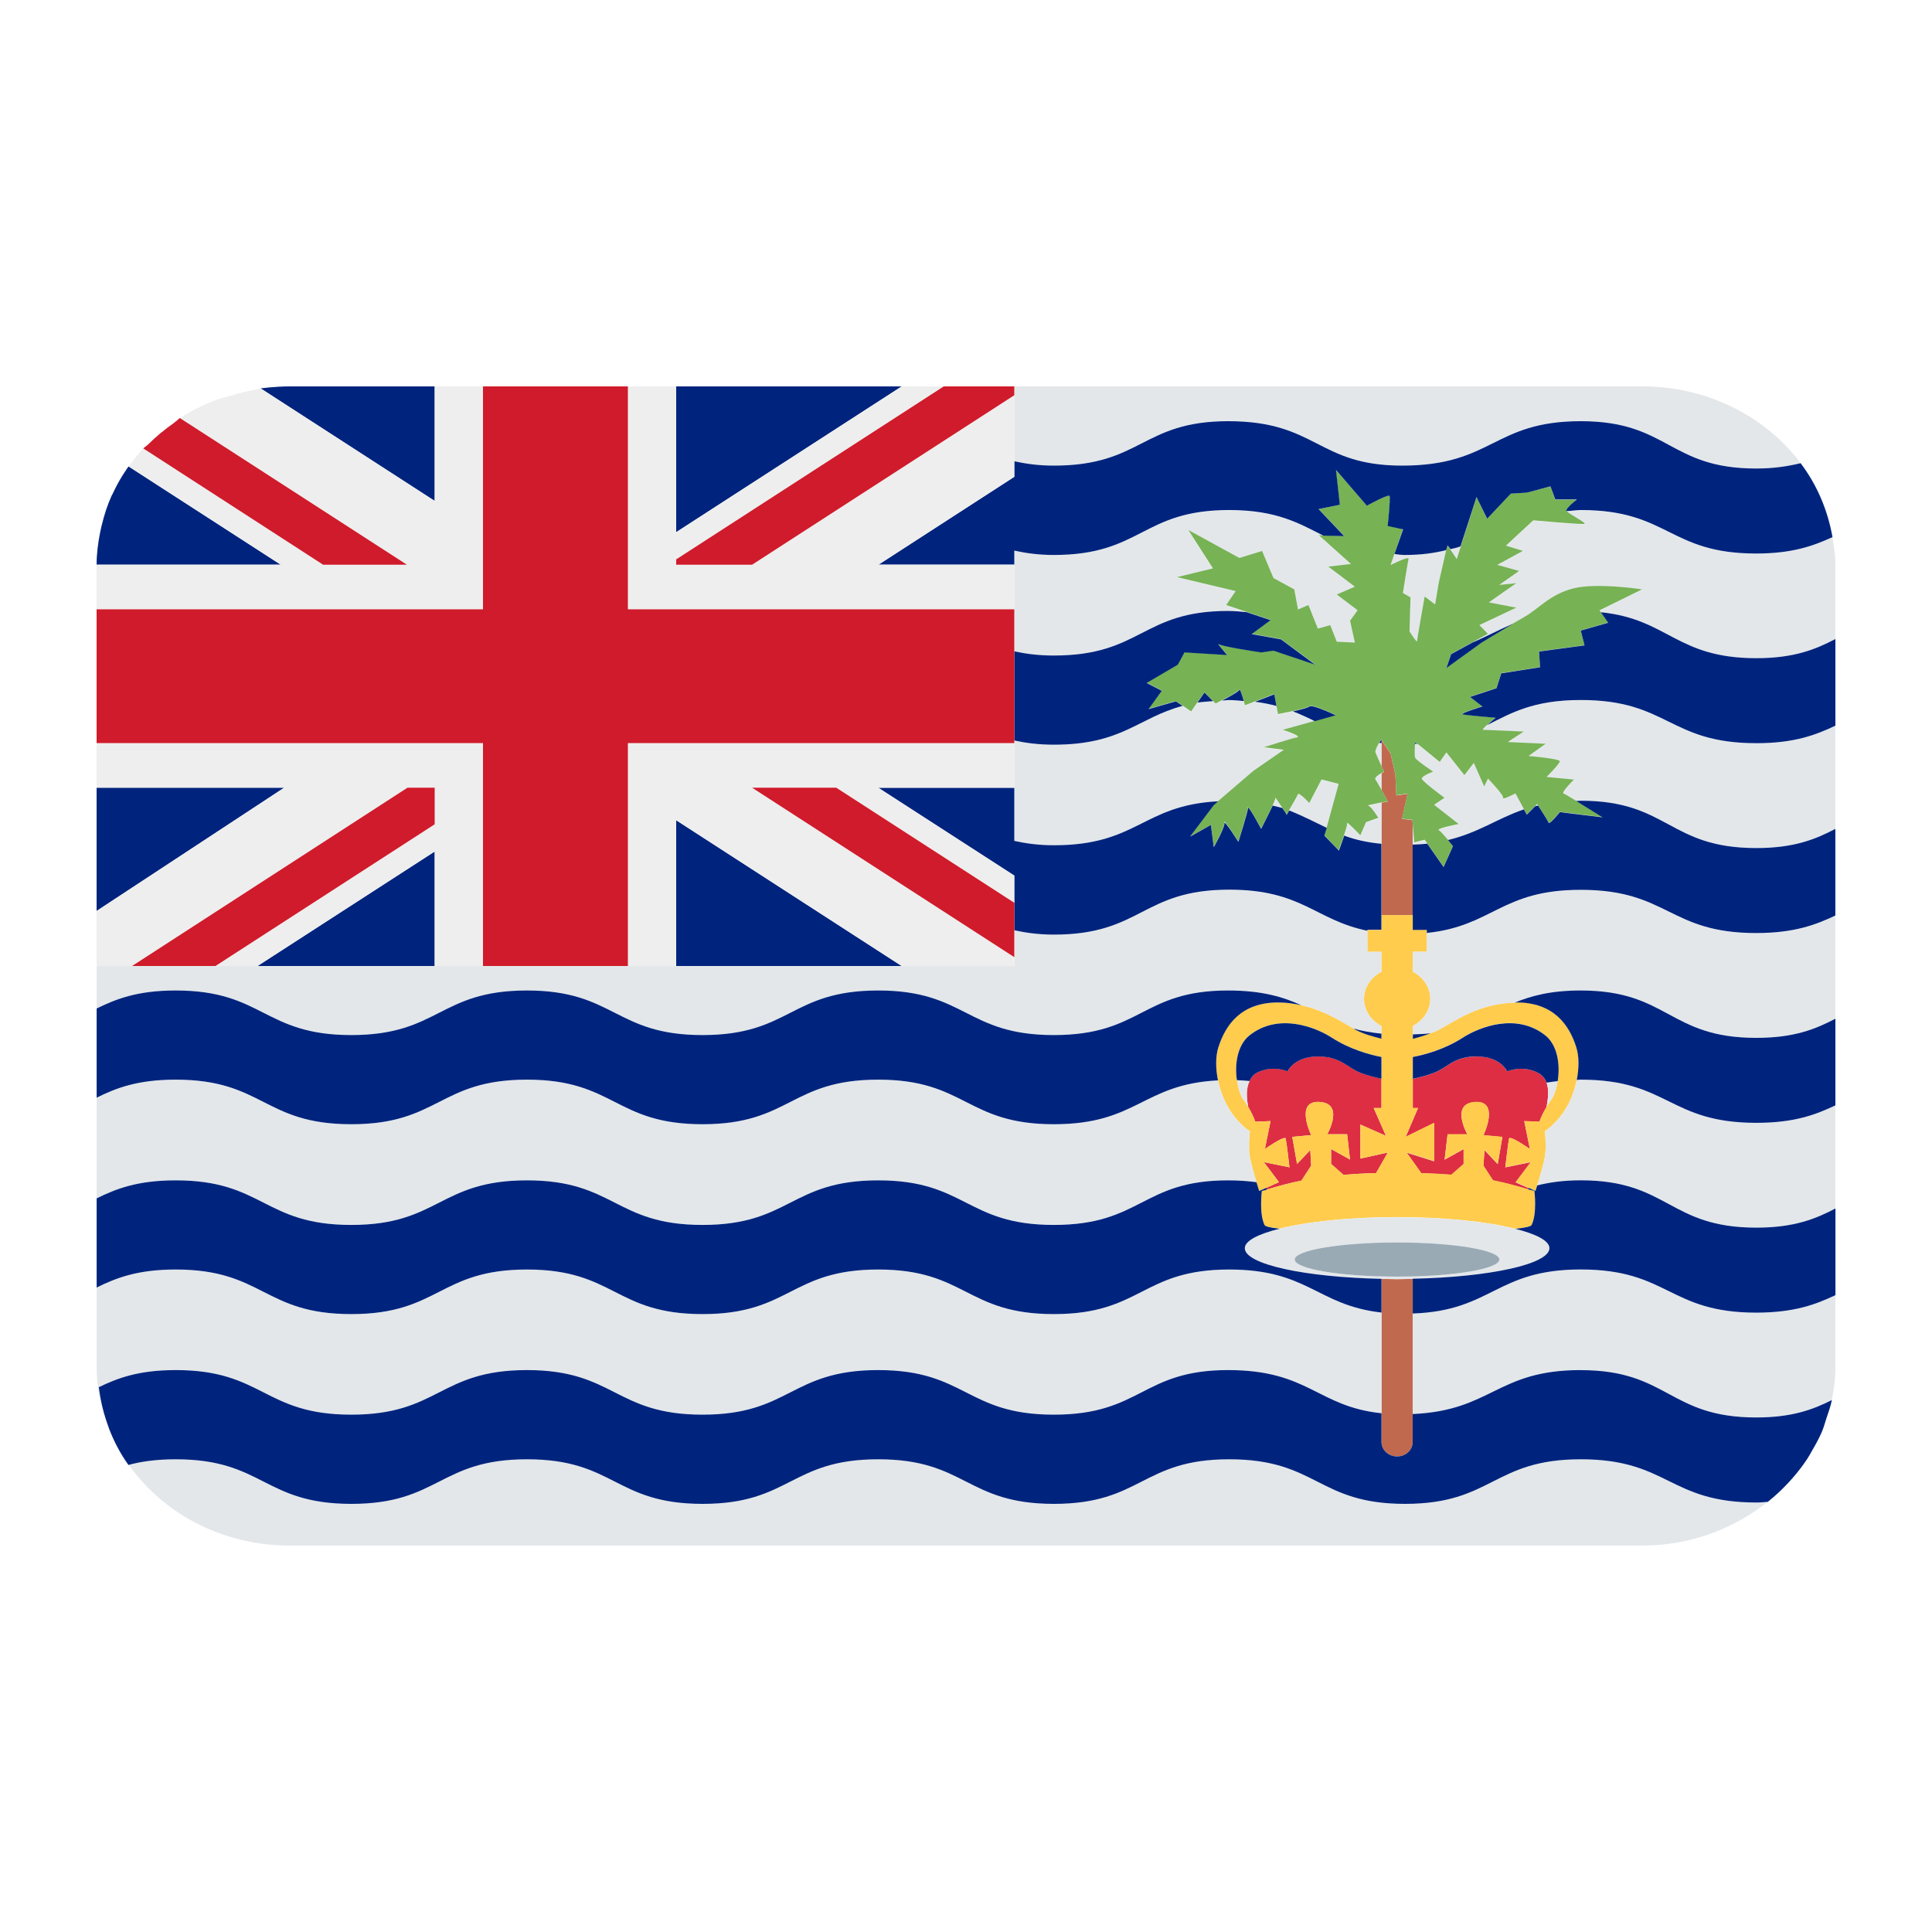 <?xml version="1.0" encoding="UTF-8"?><svg id="Layer_1" xmlns="http://www.w3.org/2000/svg" viewBox="0 0 40 40"><g><path d="m29.242,16.976l-.214-.019.116-.523-.234.036-.02-.434-.099-.434-.189-.281v.541c.029.064.054.118.054.118,0,0-.025.013-.054.031v.345c.066.118.131.238.131.238,0,0-.06.012-.131.026v2.326h.646v-1.9l-.006-.07Z" fill="#c1694f"/><path d="m28.602,26.476v3.38c0,.164.145.298.324.298s.322-.133.322-.298v-3.38c-.107.002-.212.007-.322.007-.111,0-.216-.004-.324-.007Z" fill="#c1694f"/></g><g><path d="m26.945,24.444l.201-.31-.018-.324-.274.289-.099-.561.391-.036s-.338-.705.157-.688c.549.019.176.67.176.67h.412l.059.523-.391-.217v.308l.256.226c.209-.017.436-.03.675-.036l.243-.426-.567.125v-.704l.529.235-.254-.577h.161v-.608c-.126-.027-.279-.065-.417-.116-.294-.108-.411-.344-.901-.344s-.627.308-.627.308c0,0-.312-.144-.646.035-.068.037-.106.099-.139.163-.072.143-.07.336-.028.542.059.099.113.206.145.303l.316-.013-.117.578s.411-.288.431-.217c.018.074.078.596.078.596l-.53-.108.313.416-.26.114c.003.024.005.036.005.04.241-.075.479-.139.72-.187Z" fill="#dd2e44"/><path d="m31.38,24.478l.313-.416-.527.108s.059-.522.078-.596c.02-.071.431.217.431.217l-.117-.578.315.013c.032-.097.086-.204.145-.303.037-.186.053-.369.001-.508-.032-.084-.085-.153-.168-.198-.334-.179-.647-.035-.647-.035,0,0-.138-.308-.627-.308s-.606.235-.9.344c-.141.052-.299.091-.427.119v.606h.108l-.255.596.588-.289v.794l-.569-.18.304.427c.219.006.428.017.622.033l.254-.223v-.308l-.393.217.061-.523h.411s-.372-.651.175-.67c.496-.018.157.688.157.688l.392.036-.097.561-.274-.289-.021.324.198.303c.243.048.483.112.726.187,0-.007.002-.014.004-.032l-.263-.115Z" fill="#dd2e44"/></g><path d="m28.601,18.947v.307h-.291v.452h.291v.412c-.212.111-.361.317-.361.562s.149.451.361.562v.262c-.159-.041-.364-.095-.524-.18-.016-.009-.037-.021-.053-.031-.266-.15-.611-.378-1.083-.482-.148-.033-.306-.057-.48-.057-.763,0-1.086.461-1.233.921-.064.198-.06.443-.01.692.066.331.225.672.509.936.06.056.109.093.149.118-.014.158-.026.374-.002.514.024.144.091.376.14.539.03.101.056.182.056.182l.15-.066.26-.114-.313-.416.53.108s-.06-.522-.078-.596c-.02-.071-.431.217-.431.217l.117-.578-.316.013c-.032-.097-.086-.204-.145-.303-.028-.047-.055-.097-.085-.135-.079-.099-.123-.256-.149-.424-.05-.335.01-.733.265-.931.587-.462,1.345-.177,1.703.053.37.239.775.349,1.024.398v1.058h-.161l.254.577-.529-.235v.704l.567-.125-.243.426c-.239.006-.466.019-.675.036l-.256-.226v-.308l.391.217-.059-.523h-.412s.373-.651-.176-.67c-.495-.018-.157.688-.157.688l-.391.036.099.561.274-.289.018.324-.201.31c-.241.049-.479.112-.72.187-.034.01-.066.015-.1.026,0,0-.06.472.057.706.015.03.129.055.306.076.578-.145,1.45-.24,2.438-.24.995,0,1.872.096,2.449.242.192-.022.318-.048.333-.079.119-.235.059-.706.059-.706-.044-.014-.086-.02-.129-.033-.243-.074-.483-.139-.726-.187l-.198-.303.021-.324.274.289.097-.561-.392-.036s.339-.705-.157-.688c-.547.019-.175.67-.175.67h-.411l-.061.523.393-.217v.308l-.254.223c-.194-.015-.403-.027-.622-.033l-.304-.427.569.18v-.794l-.588.289.255-.596h-.108v-1.057c.248-.048.658-.157,1.033-.399.358-.231,1.116-.516,1.704-.053.26.202.318.613.262.952-.026.16-.07.308-.146.403-.03.038-.057.088-.086.135-.059.099-.113.206-.145.303l-.315-.013.117.578s-.411-.288-.431-.217c-.019.074-.078.596-.078.596l.527-.108-.313.416.263.115.148.065s.016-.049.036-.115c.049-.157.133-.442.161-.606.023-.141.011-.357-.001-.515.04-.025.088-.062.147-.117.288-.266.446-.611.511-.945.048-.246.051-.487-.012-.682-.146-.46-.47-.921-1.233-.921-.016,0-.028.005-.044.005-.738.015-1.228.378-1.571.564-.051.027-.11.046-.167.068-.126.047-.256.087-.366.115v-.265c.211-.111.36-.316.36-.561s-.149-.45-.36-.562v-.413h.291v-.452h-.291v-.307h-.651Z" fill="#ffcc4d"/><g><path d="m25.871,22.381c-.083-.008-.17-.014-.262-.017.025.168.069.325.149.424.03.038.057.088.085.135-.041-.206-.044-.399.028-.542Z" fill="#e3e7ea"/><path d="m27.716,16.234l-.354-.091-.254.488s-.215-.234-.235-.181c-.014.038-.122.224-.186.334.288.106.531.234.78.356l.249-.907Z" fill="#e3e7ea"/><path d="m25.426,12.648c.145,0,.261.014.384.025l-.424-.141.197-.289-1.216-.289.746-.181-.51-.795,1.057.579.47-.145.236.561.431.235.077.415.216-.091.195.488.256-.073.136.344.374.018-.1-.452.156-.217-.431-.326.374-.162-.55-.416.47-.054-.666-.596.093.003c-.5-.25-.955-.523-1.95-.523-1.811,0-1.811.923-3.629.923-.33,0-.586-.037-.818-.086v2.084c.232.05.489.087.819.087,1.818,0,1.818-.923,3.607-.923Z" fill="#e3e7ea"/><path d="m28.478,16.143c.018.024.071.118.124.213v-.345c-.061.036-.15.095-.124.132Z" fill="#e3e7ea"/><path d="m28.556,15.382c-.039.068-.09.167-.078.201.012.034.076.175.124.28v-.478c-.014-.002-.032-.001-.046-.003Z" fill="#e3e7ea"/><path d="m28.602,16.621c-.135.027-.319.064-.28.064.06,0,.216.253.216.253l-.255.091-.117.271s-.293-.307-.274-.253c.009.023-.025.134-.064.249.215.082.466.144.774.176v-.851Z" fill="#e3e7ea"/><path d="m26.405,16.524c.006.016-.021.082-.057.161.068.017.143.03.205.05-.072-.111-.159-.244-.148-.211Z" fill="#e3e7ea"/><path d="m21,17.414c.232.05.489.087.819.087,1.739,0,1.831-.836,3.402-.909l.733-.628.627-.433-.414-.053s.597-.191.665-.199c.178-.018-.272-.162-.272-.162l.661-.185c-.142-.072-.292-.14-.452-.203-.157.034-.308.062-.308.062l-.033-.175c-.134-.036-.279-.066-.444-.087l-.207.08s-.012-.043-.026-.095c-.101-.007-.189-.02-.303-.02-.055,0-.094.008-.146.01-.073.038-.133.069-.133.069l-.056-.056c-.11.009-.225.014-.321.03l-.131.19-.177-.122c-.926.247-1.248.803-2.665.803-.33,0-.587-.037-.819-.087v2.084Z" fill="#e3e7ea"/><path d="m37.722,29.637c-.057.135-.128.263-.202.39.073-.127.145-.254.202-.39Z" fill="#e3e7ea"/><path d="m29.163,11.573c-.019.072-.117.705-.117.705l.157.091-.02.705s.157.252.157.198.156-.921.156-.921l.216.163.076-.451.153-.67c-.24.054-.507.094-.854.094-.082,0-.143-.011-.218-.014l-.078.228s.393-.198.372-.126Z" fill="#e3e7ea"/><path d="m37.032,30.69c-.13.14-.269.272-.42.393.151-.122.29-.252.42-.393Z" fill="#e3e7ea"/><path d="m37.416,30.203c-.094.141-.197.276-.31.404.112-.129.217-.262.31-.404Z" fill="#e3e7ea"/><path d="m32.018,22.923c.028-.047.056-.097.086-.135.075-.095.119-.243.146-.403-.08.009-.158.019-.23.031.052.139.036.321-.001.508Z" fill="#e3e7ea"/><path d="m37.925,28.996c-.026.128-.072.248-.112.371.04-.123.086-.243.112-.371Z" fill="#e3e7ea"/><path d="m2.312,10.261c.005-.011.012-.021.017-.031-.005.01-.012.02-.017.031Z" fill="#e3e7ea"/><path d="m37.283,9.59c.339.448.56.97.655,1.533-.095-.563-.317-1.085-.655-1.533Z" fill="#e3e7ea"/><path d="m30.244,11.313c-.068.023-.144.041-.219.06l.136.2.083-.261Z" fill="#e3e7ea"/><path d="m3.745,8.645c.225-.145.471-.266.73-.364-.258.098-.503.22-.73.364Z" fill="#e3e7ea"/><path d="m4.72,8.211c.19-.059.382-.113.583-.146-.201.033-.393.086-.583.146Z" fill="#e3e7ea"/><path d="m2.677,9.639c.011-.015.025-.029.036-.044-.011.015-.025.029-.036.044Z" fill="#e3e7ea"/><path d="m2.101,10.892s.003-.008.004-.012c0-.002.001-.005.002-.008-.013.052-.024.104-.035.157.009-.046.019-.093.03-.138,0,0-.001,0-.002,0Z" fill="#e3e7ea"/><path d="m32.727,18.424c-1.647,0-1.815.751-3.185.893v.389h-.291v.413c.211.111.36.316.36.562s-.149.451-.36.561v.174c.126-.006.257-.009.366-.023.057-.021.116-.041.167-.068.344-.186.833-.549,1.571-.564.344-.142.748-.253,1.371-.253,1.819,0,1.819.981,3.636.981.791,0,1.235-.187,1.637-.397v-2.135c-.402.191-.846.361-1.635.363-1.818,0-1.818-.895-3.638-.895Z" fill="#e3e7ea"/><path d="m32.727,14.494c-.987,0-1.44.271-1.938.52-.057.053-.104.101-.08.101.06,0,.842.036.842.036l-.333.217.785.036-.354.253s.646.054.646.109c0,.053-.273.325-.273.325l.567.054s-.273.27-.216.29c.022.006.13.07.26.149.034,0,.059-.006.094-.006,1.819,0,1.819.98,3.636.98.791,0,1.235-.187,1.637-.397v-2.136c-.402.191-.846.362-1.635.363-1.818,0-1.818-.894-3.638-.894Z" fill="#e3e7ea"/><polygon points="3.843 8.732 3.843 8.732 3.728 8.658 3.728 8.658 3.843 8.732" fill="#e3e7ea"/><path d="m29.282,17.446l-.034-.399v.441c.105-.005.211-.009.304-.019l-.054-.077-.216.054Z" fill="#e3e7ea"/><path d="m31.121,16.525c.02-.054-.313-.398-.313-.398l-.078.163-.215-.488-.195.253-.373-.471-.137.198-.469-.382c-.015,0-.028.002-.043.003-.004.073-.013.247.002.29.02.054.373.289.373.289,0,0-.235.09-.235.144,0,.054.471.398.471.398l-.216.145.509.398s-.47.091-.412.126c.033.02.119.116.19.2.643-.156,1.014-.444,1.572-.635l-.175-.324s-.274.144-.256.091Z" fill="#e3e7ea"/><path d="m21,9.554c.232.05.489.087.819.087,1.818,0,1.818-.923,3.607-.923,1.846,0,1.846.923,3.608.923,1.875,0,1.875-.923,3.693-.923s1.819.98,3.636.98c.374,0,.667-.044.919-.11-.723-.958-1.921-1.589-3.282-1.589h-13v1.554Z" fill="#e3e7ea"/><path d="m32.727,26.283c-1.757,0-1.83.855-3.479.912v2.08c1.647-.073,1.739-.91,3.479-.91,1.819,0,1.819.98,3.636.98.743,0,1.177-.167,1.563-.36.044-.221.074-.446.074-.679v-1.493c-.402.191-.846.361-1.635.363-1.818,0-1.818-.894-3.638-.894Z" fill="#e3e7ea"/><path d="m32.728,30.212c-1.817,0-1.817.923-3.639.923s-1.815-.923-3.64-.923c-1.811,0-1.811.923-3.629.923s-1.819-.923-3.637-.923-1.818.923-3.636.923-1.818-.923-3.636-.923-1.818.923-3.636.923-1.819-.923-3.637-.923c-.404,0-.716.046-.979.117-.166-.233-.299-.485-.401-.751.563,1.41,2.018,2.422,3.742,2.422h28c.998,0,1.899-.35,2.6-.907-.078.005-.147.014-.234.014-1.818,0-1.818-.895-3.638-.895Z" fill="#e3e7ea"/><path d="m3.637,28.366c1.819,0,1.819.923,3.637.923s1.818-.923,3.636-.923,1.818.923,3.636.923,1.818-.923,3.636-.923,1.819.923,3.637.923,1.818-.923,3.607-.923c1.676,0,1.844.753,3.176.894v-2.085c-1.336-.15-1.513-.891-3.154-.891-1.811,0-1.811.923-3.629.923s-1.819-.923-3.637-.923-1.818.923-3.636.923-1.818-.923-3.636-.923-1.818.923-3.636.923-1.819-.923-3.637-.923c-.79,0-1.234.175-1.636.373v-1.846c.402-.198.845-.373,1.636-.373,1.819,0,1.819.923,3.637.923s1.818-.923,3.636-.923,1.818.923,3.636.923,1.818-.923,3.636-.923,1.819.923,3.637.923,1.818-.923,3.607-.923c.221,0,.414.015.588.038-.049-.163-.116-.395-.14-.539-.024-.141-.012-.356.002-.514-.04-.025-.089-.062-.149-.118-.285-.263-.443-.604-.509-.936-1.567.08-1.668.908-3.398.908-1.819,0-1.819-.923-3.637-.923s-1.818.923-3.636.923-1.818-.923-3.636-.923-1.818.923-3.636.923-1.819-.923-3.637-.923c-.79,0-1.234.175-1.636.373v-1.846c.402-.197.845-.373,1.636-.373,1.819,0,1.819.923,3.637.923s1.818-.923,3.636-.923,1.818.923,3.636.923,1.818-.923,3.636-.923,1.819.923,3.637.923,1.818-.923,3.607-.923c.71,0,1.146.137,1.515.305.472.104.817.332,1.083.482.166.05.361.084.577.106v-.157c-.212-.111-.361-.316-.361-.562s.149-.451.361-.562v-.412h-.291v-.438c-1.078-.217-1.349-.845-2.862-.845-1.811,0-1.811.923-3.629.923-.33,0-.587-.037-.819-.087v.74H2v8.308c0,.438.097.851.248,1.24-.098-.264-.167-.541-.202-.829.39-.189.829-.354,1.591-.354Z" fill="#e3e7ea"/><path d="m32.727,22.353c-.031,0-.052.005-.082.005-.065.334-.223.679-.511.945-.06.055-.107.092-.147.117.013.158.024.374.001.515-.028.164-.113.448-.161.606.25-.061.532-.105.9-.105,1.819,0,1.819.98,3.636.98.791,0,1.235-.187,1.637-.397v-2.135c-.402.191-.846.362-1.635.362-1.818,0-1.818-.894-3.638-.894Z" fill="#e3e7ea"/><path d="m3.591,8.766c.02-.014.035-.032.055-.045-.214.145-.409.308-.587.488.005-.005.012-.009.017-.015.158-.156.33-.298.515-.428Z" fill="#e3e7ea"/><path d="m31.787,16.692c.019-.005.039-.008.059-.013-.007-.01-.018-.028-.018-.028l-.04.041Z" fill="#e3e7ea"/><path d="m37.938,11.124c-.387.179-.823.334-1.574.334-1.818,0-1.818-.894-3.638-.894-.108,0-.192.013-.288.019.03.058.424.249.366.267-.059.018-1.058-.073-1.058-.073l-.566.524.352.109-.53.289.451.126-.411.289.353-.036-.568.398.568.109-.764.361.176.181-.317.173c.293-.124.548-.265.838-.388.081-.048.161-.094.223-.129.294-.163.529-.47,1.02-.596.491-.126,1.429.019,1.429.019l-.882.434.026.037c1.4.141,1.559.951,3.219.951.791,0,1.235-.187,1.637-.397v-1.539c0-.195-.031-.382-.062-.569Z" fill="#e3e7ea"/><path d="m28.926,25.201c-.988,0-1.86.094-2.438.24-.44.111-.715.249-.715.403,0,.332,1.243.6,2.829.633.108.002.213.007.324.007.11,0,.215-.004.322-.007,1.587-.033,2.83-.301,2.83-.633,0-.152-.27-.29-.703-.4-.578-.147-1.455-.242-2.449-.242Zm0,1.23c-1.17,0-2.119-.159-2.119-.354,0-.194.949-.353,2.119-.353s2.117.159,2.117.353c0,.196-.948.354-2.117.354Z" fill="#e3e7ea"/></g><path d="m28.926,25.724c-1.17,0-2.119.159-2.119.353,0,.196.949.354,2.119.354s2.117-.159,2.117-.354c0-.194-.948-.353-2.117-.353Z" fill="#99aab5"/><path d="m32.648,10.344h-.45l-.099-.271-.489.126-.333.019-.489.524-.216-.452-.328,1.023-.083.261-.136-.2-.06-.089-.024.107-.153.67-.076.451-.216-.163s-.156.868-.156.921-.157-.198-.157-.198l.02-.705-.157-.091s.098-.633.117-.705c.021-.072-.372.126-.372.126l.078-.228.177-.514-.313-.072s.059-.56.039-.615c-.02-.054-.471.198-.471.198l-.646-.741.081.722-.432.091.53.56-.437-.015-.093-.003.666.596-.47.054.55.416-.374.162.431.326-.156.217.1.452-.374-.018-.136-.344-.256.073-.195-.488-.216.091-.077-.415-.431-.235-.236-.561-.47.145-1.057-.579.51.795-.746.181,1.216.289-.197.289.424.141.497.165-.392.289.607.109.705.524-.861-.289-.256.036s-.86-.126-.9-.181c-.04-.054.196.235.196.235l-.882-.054-.137.253-.646.379.313.162-.273.379.566-.162.137.095.177.122.131-.19.143-.208.177.178.056.056s.06-.031.133-.069c.141-.073.344-.184.357-.22.013-.037.061.121.092.23.015.052.026.095.026.095l.207-.08.399-.154.045.241.033.175s.151-.028.308-.062c.152-.033.31-.073.339-.1.059-.054.548.181.548.181l-.435.122-.661.185s.45.144.272.162c-.068.008-.665.199-.665.199l.414.053-.627.433-.733.628-.09.077-.489.651.43-.234.06.452s.236-.416.215-.507c-.018-.091.294.398.294.398,0,0,.195-.633.195-.705,0-.073.274.434.274.434,0,0,.153-.283.238-.472.036-.079.063-.145.057-.161-.012-.033.076.1.148.211.045.07.085.133.085.133,0,0,.021-.036.049-.083.064-.11.172-.296.186-.334.02-.053.235.181.235.181l.254-.488.354.091-.249.907-.044.159.293.307s.061-.161.112-.312c.039-.115.072-.225.064-.249-.019-.054.274.253.274.253l.117-.271.255-.091s-.156-.253-.216-.253c-.039,0,.145-.038.28-.064.071-.014.131-.026.131-.026,0,0-.065-.12-.131-.238-.053-.095-.106-.189-.124-.213-.026-.037.063-.096.124-.132.029-.017.054-.031.054-.031,0,0-.025-.054-.054-.118-.048-.105-.112-.246-.124-.28-.012-.034.039-.133.078-.201.022-.038.04-.069.04-.069l.006.009.189.281.099.434.02.434.234-.036-.116.523.214.019.006.07.034.399.216-.054.054.077.337.483.195-.434s-.048-.059-.104-.125c-.071-.083-.156-.18-.19-.2-.058-.036.412-.126.412-.126l-.509-.398.216-.145s-.471-.344-.471-.398c0-.054.235-.144.235-.144,0,0-.353-.235-.373-.289-.015-.043-.007-.217-.002-.29.001-.019.002-.036.002-.036l.041.033.469.382.137-.198.373.471.195-.253.215.488.078-.163s.333.344.313.398c-.018.053.256-.091.256-.091l.175.324.059.11.176-.176.04-.041s.011.017.018.028c.044.066.199.305.215.352.02.054.235-.216.235-.216l.882.108s-.308-.195-.544-.338c-.13-.079-.238-.143-.26-.149-.057-.02.216-.29.216-.29l-.567-.054s.273-.271.273-.325c0-.054-.646-.109-.646-.109l.354-.253-.785-.036.333-.217s-.782-.036-.842-.036c-.025,0,.022-.048.08-.101.077-.071.176-.152.176-.152,0,0-.626-.053-.685-.072-.06-.018.411-.162.411-.162l-.255-.198.548-.181.098-.307.803-.127-.02-.325.941-.127-.078-.307.567-.162-.151-.216-.026-.037.882-.434s-.938-.145-1.429-.019c-.491.126-.726.434-1.02.596-.063.035-.142.081-.223.129-.298.175-.658.396-.658.396l-.725.524.099-.289.446-.243.317-.173-.176-.181.764-.361-.568-.109.568-.398-.353.036.411-.289-.451-.126.53-.289-.352-.109.566-.524s.999.091,1.058.073c.058-.018-.336-.209-.366-.267,0,0-.005-.003-.005-.004-.019-.053.215-.234.215-.234Z" fill="#77b255"/><g><path d="m24.936,14.338l-.143.208c.096-.015.211-.021.321-.03l-.177-.178Z" fill="#00247d"/><rect x="4.561" y="8.341" width="0" height="1.71" fill="#00247d"/><path d="m32.727,28.366c-1.74,0-1.832.837-3.479.91v.58c0,.165-.143.298-.322.298s-.324-.134-.324-.298v-.596c-1.332-.14-1.5-.894-3.176-.894-1.789,0-1.789.923-3.607.923s-1.818-.923-3.637-.923-1.818.923-3.636.923-1.818-.923-3.636-.923-1.818.923-3.636.923-1.818-.923-3.637-.923c-.762,0-1.201.165-1.591.354.035.288.104.564.202.829.004.01.006.02.01.03.102.266.235.519.401.751.263-.071.575-.117.979-.117,1.818,0,1.818.923,3.637.923s1.818-.923,3.636-.923,1.818.923,3.636.923,1.818-.923,3.636-.923,1.818.923,3.637.923,1.818-.923,3.629-.923c1.825,0,1.825.923,3.64.923s1.822-.923,3.639-.923,1.82.895,3.638.895c.087,0,.156-.009.234-.014,0,0,.002,0,.002,0,.004-.003.006-.006.01-.009.151-.121.29-.253.42-.393.026-.027.05-.055.075-.083.113-.128.216-.263.31-.404.038-.057.069-.117.103-.176.074-.127.145-.255.202-.39.037-.087.061-.18.091-.271.04-.123.086-.243.112-.371,0-.003.002-.007.003-.01,0,0-.001,0-.002,0-.385.193-.82.36-1.563.36-1.817,0-1.817-.98-3.636-.98Z" fill="#00247d"/><path d="m26.383,14.375l-.399.154c.165.021.31.051.444.087l-.045-.241Z" fill="#00247d"/><path d="m27.656,14.809s-.489-.235-.548-.181c-.029.027-.187.067-.339.1.159.063.31.131.452.203l.435-.122Z" fill="#00247d"/><path d="m32.727,16.578c-.035,0-.06.005-.094.006.236.144.544.338.544.338l-.882-.108s-.215.271-.235.216c-.016-.046-.171-.285-.215-.352-.019.005-.04.008-.059.013l-.176.176-.059-.11c-.558.191-.929.479-1.572.635.056.066.104.125.104.125l-.195.434-.337-.483c-.093.01-.199.015-.304.019v1.459h.003v.307h.291v.063c1.37-.142,1.538-.893,3.185-.893,1.82,0,1.82.895,3.638.895.789-.002,1.233-.172,1.635-.363v-1.794c-.402.21-.846.397-1.637.397-1.817,0-1.817-.98-3.636-.98Z" fill="#00247d"/><path d="m30.578,21.874c.489,0,.627.308.627.308,0,0,.313-.144.647.035.083.045.136.114.168.198.072-.013.15-.022.23-.031.056-.339-.002-.75-.262-.952-.588-.462-1.346-.177-1.704.053-.375.242-.785.352-1.033.399v.451c.127-.027.285-.066.427-.119.294-.108.411-.344.9-.344Z" fill="#00247d"/><path d="m25.228,21.676c.147-.46.47-.921,1.233-.921.175,0,.332.024.48.057-.369-.168-.805-.305-1.515-.305-1.789,0-1.789.923-3.607.923s-1.818-.923-3.637-.923-1.818.923-3.636.923-1.818-.923-3.636-.923-1.818.923-3.636.923-1.818-.923-3.637-.923c-.791,0-1.234.176-1.636.373v1.846c.402-.198.846-.373,1.636-.373,1.818,0,1.818.923,3.637.923s1.818-.923,3.636-.923,1.818.923,3.636.923,1.818-.923,3.636-.923,1.818.923,3.637.923c1.731,0,1.832-.828,3.398-.908-.05-.249-.053-.494.01-.692Z" fill="#00247d"/><path d="m2.103,10.891s.002-.007.003-.011c-.001.004-.003.008-.004.012,0,0,.001,0,.002,0Z" fill="#00247d"/><path d="m3.076,9.193c.158-.156.331-.298.515-.428-.185.129-.357.272-.515.428Z" fill="#00247d"/><path d="m32.727,20.507c-.622,0-1.026.111-1.371.253.016,0,.028-.005.044-.005.763,0,1.087.461,1.233.921.063.195.06.436.012.682.03,0,.051-.005.082-.005,1.82,0,1.82.894,3.638.894.789,0,1.233-.171,1.635-.362v-1.794c-.402.21-.846.397-1.637.397-1.817,0-1.817-.981-3.636-.981Z" fill="#00247d"/><path d="m28.6,17.47v1.78h-.29v.02c-1.08-.22-1.35-.85-2.86-.85-1.81,0-1.81.93-3.63.93-.33,0-.59-.04-.82-.09v-1.13l-2.82-1.82h2.82v1.1c.23.05.49.09.82.09,1.74,0,1.83-.83,3.4-.91l-.09.08-.49.65.43-.24.06.46s.24-.42.22-.51c.03-.01.29.4.29.4,0,0,.2-.64.2-.71.03-.01.27.44.27.44,0,0,.15-.29.24-.48.07.02.14.03.2.05.05.07.09.14.09.14,0,0,.02-.04.05-.09.28.11.53.24.78.36l-.05.16.3.31s.06-.16.11-.31c.21.08.46.14.77.17Z" fill="#00247d"/><path d="m29.618,21.393c-.109.014-.24.018-.366.023v.092c.11-.028.241-.068.366-.115Z" fill="#00247d"/><path d="m24.484,14.614l-.137-.095-.566.162.273-.379-.313-.162.646-.379.137-.253.882.054s-.236-.29-.196-.235c.04.054.9.181.9.181l.256-.036.861.289-.705-.524-.607-.109.392-.289-.497-.165c-.124-.01-.24-.025-.384-.025-1.789,0-1.789.923-3.607.923-.33,0-.587-.037-.819-.087v1.846c.232.05.489.087.819.087,1.417,0,1.739-.556,2.665-.803Z" fill="#00247d"/><path d="m37.94,11.12c-.39.18-.83.34-1.58.34-1.81,0-1.81-.9-3.63-.9-.11,0-.2.02-.29.02h-.01c-.02-.06.22-.24.22-.24h-.45l-.1-.27-.49.13-.33.02-.49.52-.22-.45-.33,1.02c-.06.03-.14.04-.21.06l-.06-.08-.03.1c-.24.06-.51.1-.85.1-.08,0-.15-.01-.22-.02l.18-.51-.32-.07s.06-.56.04-.62c-.02-.05-.47.2-.47.2l-.64-.74.08.72-.44.09.53.56-.43-.01c-.5-.25-.96-.53-1.95-.53-1.81,0-1.81.93-3.63.93-.33,0-.59-.04-.82-.09v.29h-2.81l2.81-1.82v-.32c.23.05.49.09.82.09,1.82,0,1.82-.92,3.61-.92,1.84,0,1.84.92,3.6.92,1.88,0,1.88-.92,3.7-.92s1.82.98,3.63.98c.38,0,.67-.05.92-.11.34.45.56.97.66,1.53Z" fill="#00247d"/><path d="m28.601,21.505v-.104c-.216-.023-.411-.057-.577-.106.017.009.037.022.053.031.159.085.365.139.524.18Z" fill="#00247d"/><path d="m33.144,12.677l.151.216-.567.162.078.307-.941.127.02.325-.803.127-.098.307-.548.181.255.198s-.471.145-.411.162c.059.019.685.072.685.072,0,0-.099.081-.176.152.498-.249.951-.52,1.938-.52,1.82,0,1.82.894,3.638.894.789,0,1.233-.172,1.635-.363v-1.794c-.402.21-.846.397-1.637.397-1.66,0-1.819-.81-3.219-.951Z" fill="#00247d"/><path d="m29.945,13.832l.725-.524s.36-.221.658-.396c-.29.123-.545.264-.838.388l-.446.243-.099.289Z" fill="#00247d"/><path d="m25.751,14.514c-.031-.109-.079-.267-.092-.23-.013.036-.216.146-.357.22.052-.001.091-.01.146-.01.114,0,.202.013.303.02Z" fill="#00247d"/><path d="m28.602,15.322l-.006-.009s-.019.031-.04.069c.014.002.032.001.046.003v-.063Z" fill="#00247d"/><path d="m29.3,15.367s-.001.017-.002.036c.015,0,.029-.002.043-.003l-.041-.033Z" fill="#00247d"/><path d="m25.773,25.843c0-.154.275-.292.715-.403-.177-.021-.291-.047-.306-.076-.117-.235-.057-.706-.057-.706.034-.011.067-.016.1-.026,0-.005-.002-.017-.005-.04l-.15.066s-.025-.081-.056-.182c-.175-.023-.367-.038-.588-.038-1.789,0-1.789.923-3.607.923s-1.818-.923-3.637-.923-1.818.923-3.636.923-1.818-.923-3.636-.923-1.818.923-3.636.923-1.818-.923-3.637-.923c-.791,0-1.234.175-1.636.373v1.846c.402-.198.846-.373,1.636-.373,1.818,0,1.818.923,3.637.923s1.818-.923,3.636-.923,1.818.923,3.636.923,1.818-.923,3.636-.923,1.818.923,3.637.923,1.818-.923,3.629-.923c1.641,0,1.818.74,3.154.891v-.698c-1.586-.033-2.829-.301-2.829-.633Z" fill="#00247d"/><path d="m32.727,24.437c-.369,0-.65.044-.9.105-.02.066-.036.115-.036.115l-.148-.065c-.002.018-.003.025-.004.032.043.013.086.019.129.033,0,0,.06.472-.059.706-.015.031-.141.057-.333.079.433.11.703.248.703.4,0,.332-1.243.6-2.83.633v.72c1.649-.057,1.722-.912,3.479-.912,1.82,0,1.82.894,3.638.894.789-.002,1.233-.172,1.635-.363v-1.794c-.402.21-.846.397-1.637.397-1.817,0-1.817-.98-3.636-.98Z" fill="#00247d"/><path d="m26.01,22.217c.334-.179.646-.035.646-.035,0,0,.139-.308.627-.308s.607.235.901.344c.138.051.291.089.417.116v-.45c-.249-.049-.653-.159-1.024-.398-.358-.231-1.116-.516-1.703-.053-.254.198-.315.596-.265.931.092.003.179.009.262.017.033-.065.07-.126.139-.163Z" fill="#00247d"/><path d="m2.662,9.657s-.042.054-.127.189c-.077.123-.144.252-.206.384-.005.01-.012.02-.017.031-.089.195-.154.4-.205.611,0,.002-.001.005-.002.008,0,.004-.002.008-.003.011-.011.046-.021.092-.03.138-.043.216-.072.436-.072.663h3.813l-3.151-2.035Z" fill="#00247d"/><path d="m9,10.371v-2.371h-3c-.32,0-.604.042-.604.042l3.604,2.33Z" fill="#00247d"/><polygon points="9 17.629 5.332 20 9 20 9 17.629" fill="#00247d"/><polygon points="5.885 16.308 2 16.308 2 18.861 5.885 16.308" fill="#00247d"/><polygon points="14 16.982 14 20 18.668 20 14 16.982" fill="#00247d"/><polygon points="14 11.018 18.669 8 14 8 14 11.018" fill="#00247d"/></g><g><polygon points="8.437 16.308 9 16.308 9 17.066 4.461 20 5.332 20 9 17.629 9 20 10 20 10 15.385 2 15.385 2 16.308 5.885 16.308 2 18.861 2 20 2.734 20 8.437 16.308" fill="#eee"/><path d="m10,8h-1v2.371l-3.604-2.33c-.032.005-.061.018-.093.023-.201.033-.393.087-.583.146-.081.025-.166.04-.245.07-.26.098-.505.22-.73.364-.006.004-.014.006-.021.01l.004.003.115.074,1.437.928,3.146,2.032h-1.736l-3.723-2.408c-.092.099-.174.204-.254.311-.011.015-.025.029-.036.044-.005.006-.01.012-.015.018l3.151,2.035h-3.813v.923h8v-4.615Z" fill="#eee"/><polygon points="15.57 16.308 17.313 16.308 21 18.691 21 18.127 18.185 16.308 21 16.308 21 15.385 13 15.385 13 20 14 20 14 16.982 18.668 20 21 20 21 19.817 15.57 16.308" fill="#eee"/><polygon points="13 12.615 21 12.615 21 11.692 18.186 11.692 21 9.873 21 9.554 21 8.183 15.571 11.692 14 11.692 14 11.581 19.539 8 18.669 8 14 11.018 14 8 13 8 13 12.615" fill="#eee"/></g><g><polygon points="10 15.385 10 20 13 20 13 15.385 21 15.385 21 15.33 21 13.484 21 12.615 13 12.615 13 8 10 8 10 12.615 2 12.615 2 15.385 10 15.385" fill="#cf1b2b"/><path d="m6.69,11.692h1.735l-3.145-2.032-1.437-.928-.115-.074-.004-.003c-.029.019-.05.046-.078.065-.02.013-.035.031-.055.045-.184.13-.358.271-.515.428-.005.005-.012.009-.017.015-.028.028-.065.047-.092.076l3.723,2.408Z" fill="#cf1b2b"/><polygon points="14 11.581 14 11.692 15.571 11.692 21 8.183 21 8 19.539 8 14 11.581" fill="#cf1b2b"/><polygon points="17.313 16.308 15.57 16.308 21 19.817 21 19.26 21 18.691 17.313 16.308" fill="#cf1b2b"/><polygon points="9 17.066 9 16.308 8.437 16.308 2.734 20 4.461 20 9 17.066" fill="#cf1b2b"/></g></svg>